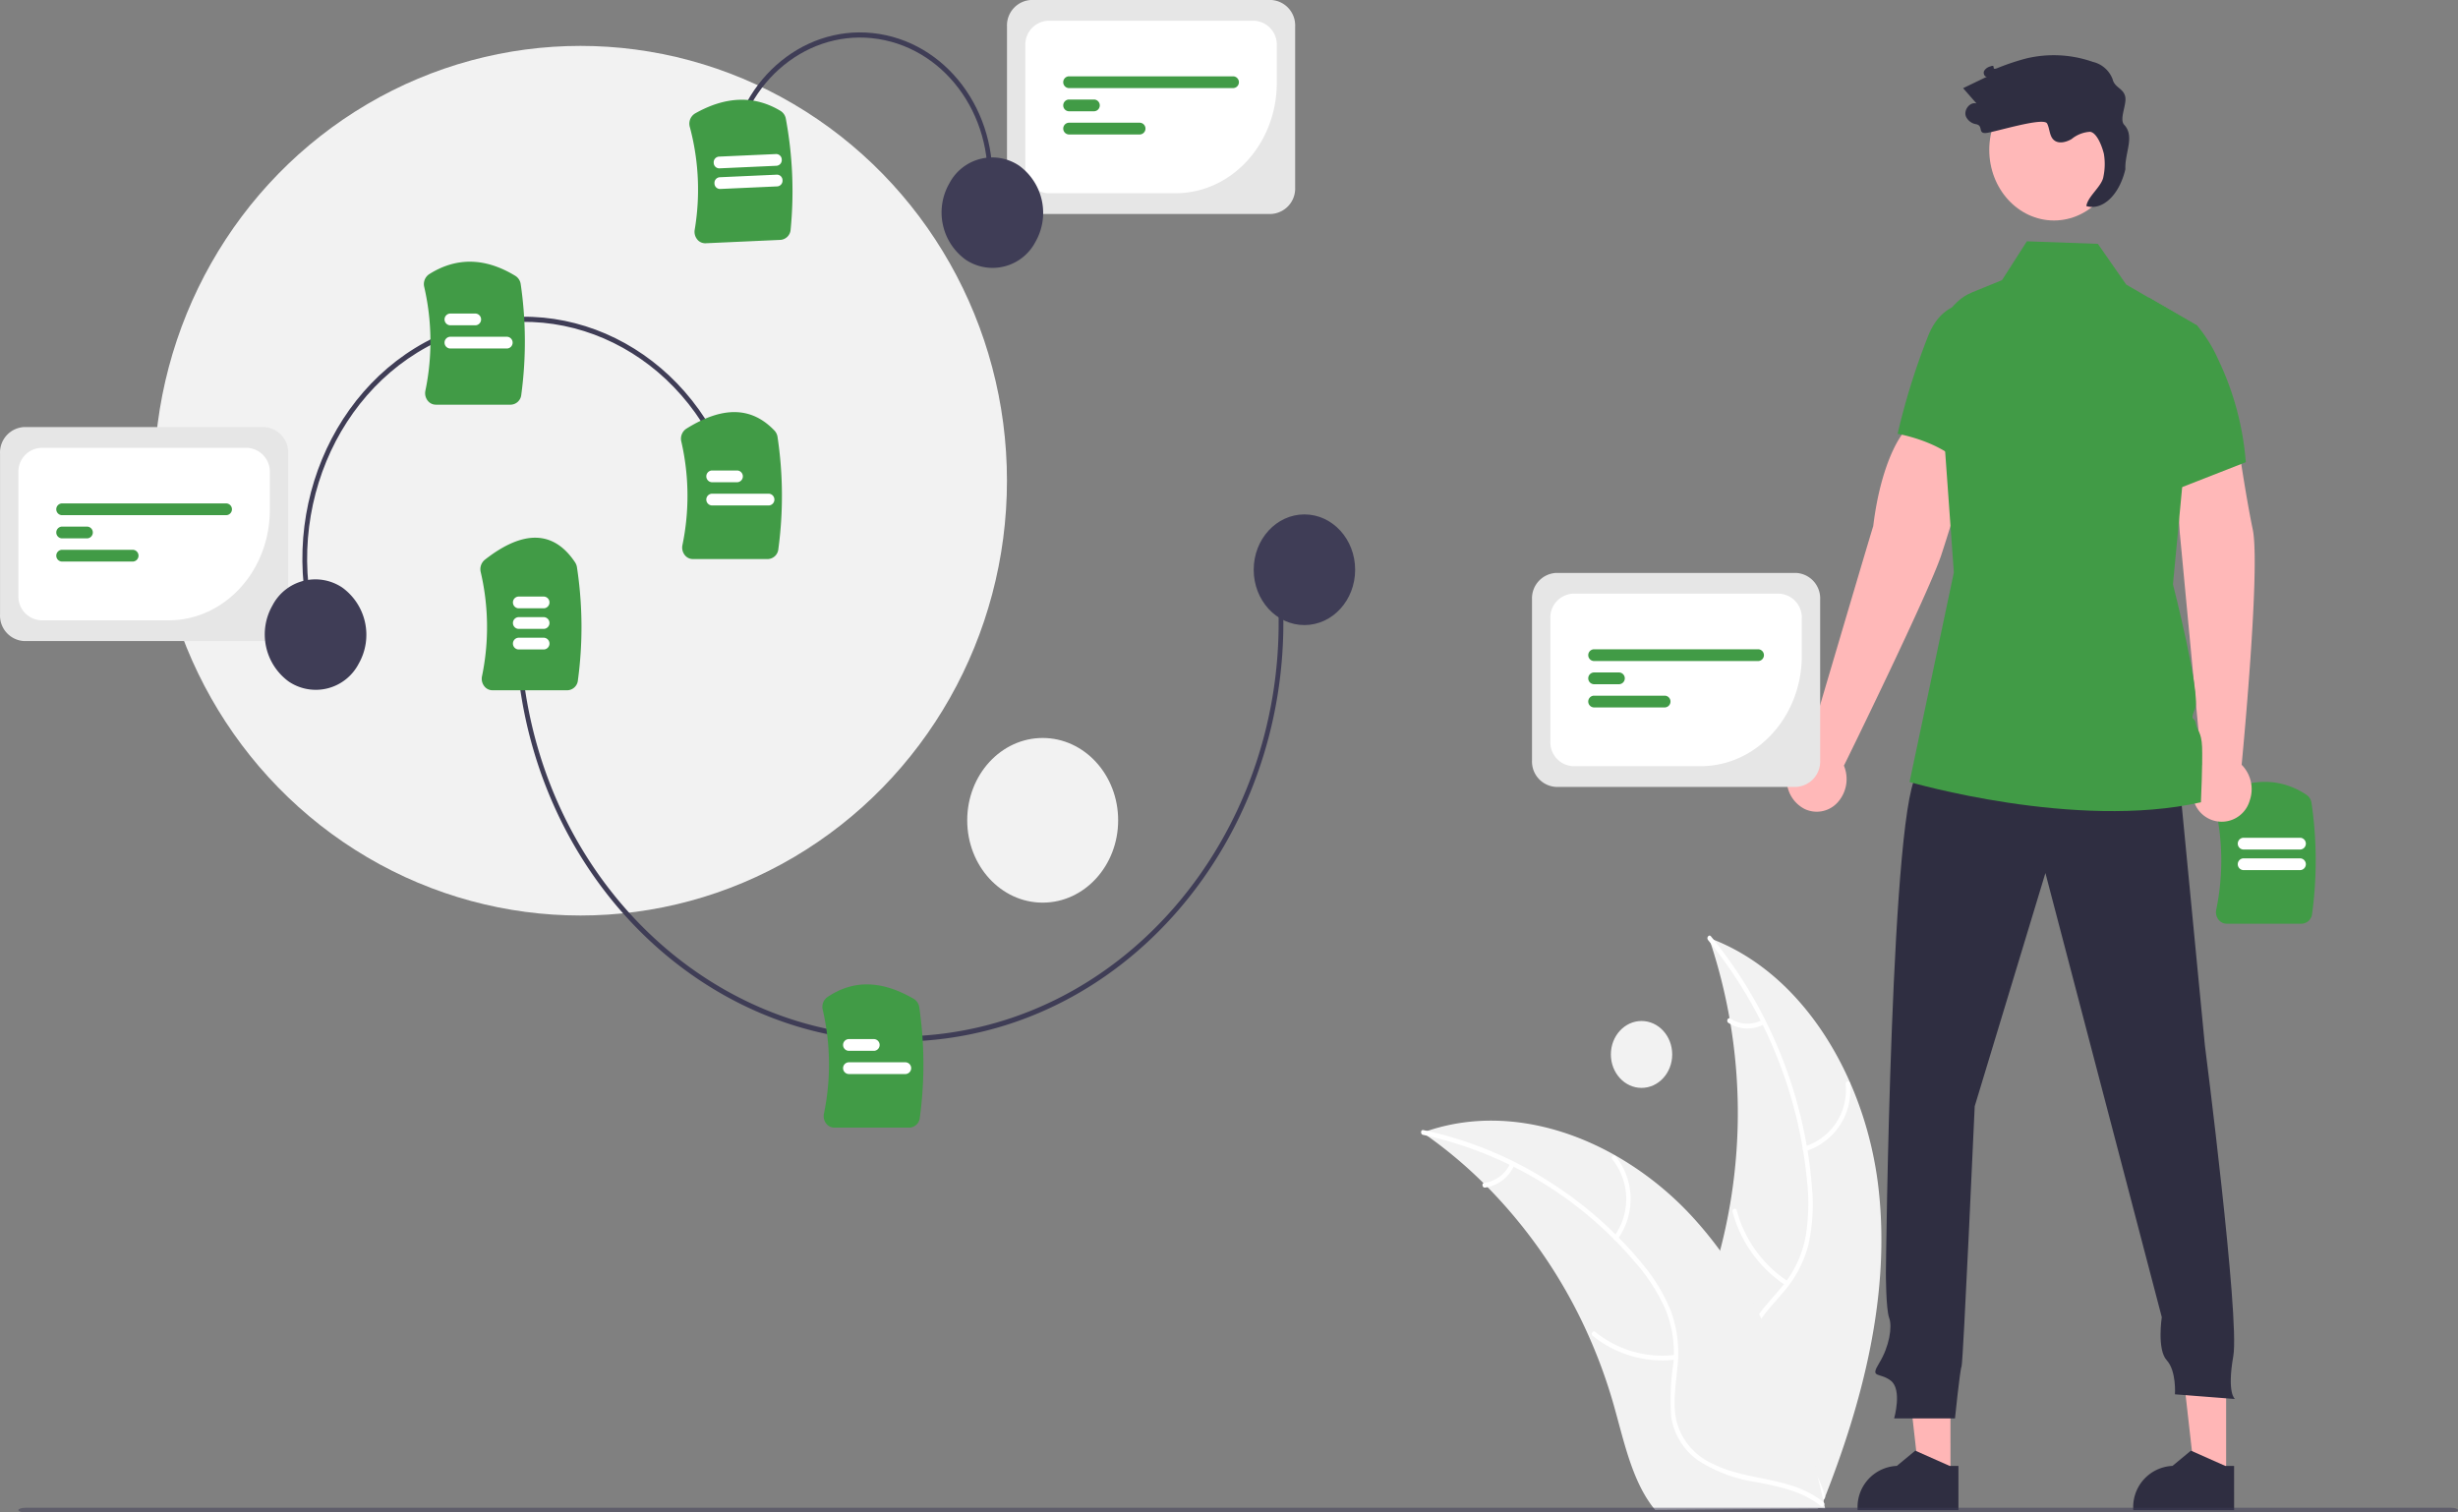 <svg xmlns="http://www.w3.org/2000/svg" width="325" height="200" viewBox="0 0 325 200">
  <rect x="0" y="0" width="325" height="200" fill="#808080" stroke="none"/>
  <g id="Group_62" data-name="Group 62" transform="translate(-30 -20)">
    <g id="Group_63" data-name="Group 63" transform="translate(30 20)">
      <path id="Path_1203" data-name="Path 1203" d="M1005.486,478.724H995.57a1.363,1.363,0,0,1-1.1-.579,1.6,1.6,0,0,1-.269-1.274,32.052,32.052,0,0,0-.131-13.61,1.567,1.567,0,0,1,.755-1.746c4.142-2.115,7.946-2.06,11.305.163a1.549,1.549,0,0,1,.668,1.072,52.5,52.5,0,0,1,.081,14.657A1.446,1.446,0,0,1,1005.486,478.724Z" transform="translate(-701.168 -356.577)" fill="#419b46"/>
      <path id="Path_1204" data-name="Path 1204" d="M1012,491.251h-7.582a.779.779,0,0,1,0-1.552H1012a.779.779,0,0,1,0,1.552Z" transform="translate(-707.827 -376.193)" fill="#fff"/>
      <path id="Path_1205" data-name="Path 1205" d="M1012,483.251h-7.582a.779.779,0,0,1,0-1.552H1012a.779.779,0,0,1,0,1.552Z" transform="translate(-707.827 -370.915)" fill="#fff"/>
      <ellipse id="Ellipse_50" data-name="Ellipse 50" cx="56.391" cy="57.497" rx="56.391" ry="57.497" transform="translate(20.36 6.069)" fill="#f2f2f2"/>
      <ellipse id="Ellipse_51" data-name="Ellipse 51" cx="9.978" cy="10.887" rx="9.978" ry="10.887" transform="translate(127.887 97.587)" fill="#f2f2f2"/>
      <ellipse id="Ellipse_52" data-name="Ellipse 52" cx="4.054" cy="4.423" rx="4.054" ry="4.423" transform="translate(212.993 135.011)" fill="#f2f2f2"/>
      <path id="Path_1206" data-name="Path 1206" d="M795.145,553.422c-1.709-14.252-9.894-28.25-22.388-32.8a71.908,71.908,0,0,1,.264,45.468c-1.883,5.668-4.517,11.757-2.682,17.443a14.317,14.317,0,0,0,6.977,7.906,37.832,37.832,0,0,0,9.849,3.228l.665.592C793.085,582.076,796.854,567.675,795.145,553.422Z" transform="translate(-546.801 -396.593)" fill="#f2f2f2"/>
      <path id="Path_1207" data-name="Path 1207" d="M778.895,520.3a59.121,59.121,0,0,1,13.084,31.767,26.568,26.568,0,0,1-.209,7.634,14.436,14.436,0,0,1-3.149,6.507c-1.426,1.732-3.069,3.323-4.085,5.4a9.269,9.269,0,0,0-.342,6.991,22.435,22.435,0,0,0,4.56,7.32c2.036,2.425,4.186,4.909,5.065,8.137.106.391.656.188.55-.2-1.528-5.616-6.553-8.777-8.97-13.829a9.367,9.367,0,0,1-.582-7.6c.9-2.189,2.593-3.832,4.051-5.572a15.29,15.29,0,0,0,3.3-6.237,24.531,24.531,0,0,0,.478-7.6,59.981,59.981,0,0,0-13.365-33.2c-.25-.3-.63.178-.381.478Z" transform="translate(-553.061 -396.004)" fill="#fff"/>
      <path id="Path_1208" data-name="Path 1208" d="M819.618,585.63a8.455,8.455,0,0,0,5.872-8.938.291.291,0,1,0-.58.036,7.825,7.825,0,0,1-5.478,8.3c-.363.1-.175.7.186.6Z" transform="translate(-580.879 -433.4)" fill="#fff"/>
      <path id="Path_1209" data-name="Path 1209" d="M796.77,635.474a16.219,16.219,0,0,1-6.754-9.38c-.108-.391-.658-.188-.55.2a16.862,16.862,0,0,0,7.047,9.745C796.836,636.248,797.092,635.68,796.77,635.474Z" transform="translate(-560.382 -466.046)" fill="#fff"/>
      <path id="Path_1210" data-name="Path 1210" d="M791.824,552.066a4.086,4.086,0,0,1-4.177-.2c-.321-.211-.576.358-.258.568a4.578,4.578,0,0,0,4.62.235.335.335,0,0,0,.182-.4.287.287,0,0,0-.368-.2Z" transform="translate(-558.862 -417.178)" fill="#fff"/>
      <path id="Path_1211" data-name="Path 1211" d="M658.067,593.219c.2.138.393.275.591.418a58.946,58.946,0,0,1,7.456,6.268c.182.175.365.356.542.536a66.685,66.685,0,0,1,13.4,19.748,68.435,68.435,0,0,1,3.308,9.163c1.226,4.338,2.239,9.149,4.637,12.688a10.956,10.956,0,0,0,.8,1.064l21.477-.15c.049-.027.1-.049.146-.076l.858.037c-.035-.166-.075-.336-.111-.5-.02-.1-.045-.192-.065-.288-.015-.064-.03-.128-.04-.187,0-.021-.01-.043-.015-.059-.01-.059-.025-.112-.035-.165q-.332-1.433-.683-2.867c0-.005,0-.005,0-.011a100.677,100.677,0,0,0-7.474-21c-.1-.2-.2-.4-.307-.6a62.546,62.546,0,0,0-5.141-8.391q-1.584-2.162-3.362-4.142a42.119,42.119,0,0,0-10.477-8.45c-7.729-4.384-16.657-6.022-24.874-3.254C658.483,593.072,658.277,593.143,658.067,593.219Z" transform="translate(-469.964 -443.452)" fill="#f2f2f2"/>
      <path id="Path_1212" data-name="Path 1212" d="M657.666,595.917a50.838,50.838,0,0,1,27.975,16.769,24.483,24.483,0,0,1,4.045,6.233,15.121,15.121,0,0,1,1.076,7.264,31.543,31.543,0,0,0-.28,7,8.622,8.622,0,0,0,3.584,5.807,19.267,19.267,0,0,0,7.68,2.849c2.964.6,6.051,1.17,8.534,3.17.3.242.628-.281.328-.523-4.319-3.48-10.076-2.7-14.793-5.149a8.456,8.456,0,0,1-4.66-5.688c-.489-2.34-.044-4.763.16-7.11a16.181,16.181,0,0,0-.81-7.145,22.833,22.833,0,0,0-3.811-6.38,51.474,51.474,0,0,0-12.208-10.825,50.167,50.167,0,0,0-16.781-6.9c-.366-.077-.4.556-.041.632Z" transform="translate(-469.513 -445.852)" fill="#fff"/>
      <path id="Path_1213" data-name="Path 1213" d="M739.029,616.268a9.089,9.089,0,0,0-.243-10.994c-.25-.3-.693.106-.443.409a8.415,8.415,0,0,1,.207,10.227A.3.3,0,0,0,739.029,616.268Z" transform="translate(-525.158 -452.377)" fill="#fff"/>
      <path id="Path_1214" data-name="Path 1214" d="M740.812,676.657a14.084,14.084,0,0,1-10.569-3.052c-.3-.241-.629.282-.328.523a14.646,14.646,0,0,0,11,3.152c.372-.048.262-.67-.107-.623Z" transform="translate(-519.327 -497.49)" fill="#fff"/>
      <path id="Path_1215" data-name="Path 1215" d="M687.109,607.983a4.427,4.427,0,0,1-3.446,2.582c-.372.043-.262.665.107.623a4.958,4.958,0,0,0,3.818-2.848.347.347,0,0,0-.076-.44.277.277,0,0,0-.4.083Z" transform="translate(-487.42 -454.145)" fill="#fff"/>
      <path id="Path_1216" data-name="Path 1216" d="M980.332,366.236l-2.9-30.675-.767-12.625,8.13-1.6s1.217,8.679,2.282,13.772c1.051,5.026-1.4,30.458-1.465,31.129a4.586,4.586,0,0,1,1.059,4.756,3.847,3.847,0,0,1-7.389,0,4.587,4.587,0,0,1,1.055-4.757Z" transform="translate(-689.218 -265.108)" fill="#ffb8b8"/>
      <path id="Path_1217" data-name="Path 1217" d="M720.677,540.337h-4.136l-1.968-17.405h6.1Z" transform="translate(-462.784 -345.022)" fill="#ffb6b6"/>
      <path id="Path_1218" data-name="Path 1218" d="M855.842,727.768H842.506v-.184a5.443,5.443,0,0,1,5.19-5.663h0l2.436-2.016,4.545,2.017h1.164Z" transform="translate(-596.894 -528.078)" fill="#2f2e41"/>
      <path id="Path_1219" data-name="Path 1219" d="M837.575,540.337H833.44l-1.967-17.405h6.1Z" transform="translate(-543.232 -345.022)" fill="#ffb6b6"/>
      <path id="Path_1220" data-name="Path 1220" d="M972.738,727.768H959.4v-.184a5.443,5.443,0,0,1,5.19-5.663h0l2.436-2.016,4.545,2.017h1.164Z" transform="translate(-677.341 -528.078)" fill="#2f2e41"/>
      <path id="Path_1221" data-name="Path 1221" d="M890.105,454.511l3.479,36.056s4.631,36.1,3.761,41.084.217,5.693.217,5.693l-7.935-.617s.217-3.084-1.087-4.507-.652-5.693-.652-5.693L872.5,467.795l-9.348,30.838s-1.522,33.921-1.739,34.4-.87,6.879-.87,6.879h-8.044s1.087-3.8-.435-4.981-2.826-.237-1.522-2.372,1.739-4.744,1.3-5.93-.435-5.93-.435-5.93.652-64.047,4.348-66.182S890.105,454.511,890.105,454.511Z" transform="translate(-602.053 -352.35)" fill="#2f2e41"/>
      <ellipse id="Ellipse_53" data-name="Ellipse 53" cx="8.556" cy="9.335" rx="8.556" ry="9.335" transform="translate(263.024 10.485)" fill="#ffb8b8"/>
      <path id="Path_1222" data-name="Path 1222" d="M978.774,293.488l-8.415,3.293-2.563,1-1.871-26.07,6.42,3.715a.139.139,0,0,1,.028.031,19.143,19.143,0,0,1,2.763,4.473A38.325,38.325,0,0,1,978.774,293.488Z" transform="translate(-681.83 -232.37)" fill="#419b46"/>
      <path id="Path_1223" data-name="Path 1223" d="M815.2,364.8s8.552-28.993,8.7-29.34c1.12-9.281,4.342-13.375,4.825-12.931l8.315,3.143s-2.473,8.546-4.148,13.622c-1.6,4.85-12.559,27.244-12.867,27.829a4.611,4.611,0,0,1-.792,4.817,3.717,3.717,0,0,1-4.407.912,4.368,4.368,0,0,1-2.354-4.166A4.276,4.276,0,0,1,815.2,364.8Z" transform="translate(-576.22 -265.878)" fill="#ffb8b8"/>
      <path id="Path_1224" data-name="Path 1224" d="M873.389,274.747s-7.2-3.85-9.992,3.711a90.8,90.8,0,0,0-3.916,12.635s7.338,1.2,9.692,5.726Z" transform="translate(-608.576 -233.725)" fill="#419b46"/>
      <path id="Path_1225" data-name="Path 1225" d="M903.067,324.033c-16.569,3.733-38.526-2.685-38.526-2.685l5.857-27.7-2.082-28.992c-.254-3.545,1.6-6.869,4.476-8.047l3.976-1.625,3.286-5.133,9.387.336,3.752,5.389,2.961,1.714,6.42,3.715.028.015v.015l-2.015,21.322-1.215,12.856s3.69,14.459,2.933,16.377-.1.99.085,2.013.746,1.088.831,3.1S903.067,324.033,903.067,324.033Z" transform="translate(-612.058 -217.942)" fill="#419b46"/>
      <path id="Path_1226" data-name="Path 1226" d="M908.55,186.727c-.676-.728.342-2.654.149-3.669-.22-1.164-1.4-1.2-1.676-2.346a3.682,3.682,0,0,0-2.623-2.3,15.6,15.6,0,0,0-8.839-.442,31.691,31.691,0,0,0-3.824,1.285c-.863.331-.031-.57-.894-.239a1.354,1.354,0,0,0-.809.586c-.155.32.054.832.381.767l-3.161,1.521,1.773,2.026c-.84-.261-1.736.832-1.4,1.714a1.785,1.785,0,0,0,1.358,1.026c.949.2.229,1.187,1.2,1.168s7.708-2.181,8.178-1.259c.335.656.3,1.526.776,2.067.611.692,1.679.439,2.457-.012a4.236,4.236,0,0,1,2.443-.962c.914.113,1.6,1.955,1.83,2.928a8.162,8.162,0,0,1-.06,2.988c-.188,1.3-2.072,2.6-2.26,3.905,2.09.631,4.333-1.376,5.159-4.866C908.617,190.409,909.99,188.278,908.55,186.727Z" transform="translate(-627.689 -170.231)" fill="#2f2e41"/>
      <path id="Path_1227" data-name="Path 1227" d="M417.893,440c-25.186,0-47.1-20.5-50.337-48.46l.619-.085c3.2,27.616,24.844,47.863,49.718,47.864a46.171,46.171,0,0,0,6.32-.435c27.436-3.782,46.936-31.211,43.47-61.146l.619-.085c3.509,30.306-16.234,58.078-44.009,61.906a46.857,46.857,0,0,1-6.4.441Z" transform="translate(-299.017 -302.269)" fill="#3f3d56"/>
      <path id="Path_1228" data-name="Path 1228" d="M507.965,557.626h-9.917a1.363,1.363,0,0,1-1.1-.579,1.6,1.6,0,0,1-.269-1.274,32.043,32.043,0,0,0-.162-13.745,1.588,1.588,0,0,1,.608-1.658c3.431-2.319,7.166-2.246,11.421.222a1.547,1.547,0,0,1,.738,1.114,52.5,52.5,0,0,1,.073,14.6A1.446,1.446,0,0,1,507.965,557.626Z" transform="translate(-387.736 -408.512)" fill="#419b46"/>
      <path id="Path_1229" data-name="Path 1229" d="M362.944,385.239h-9.917a1.363,1.363,0,0,1-1.1-.579,1.6,1.6,0,0,1-.269-1.274,32.033,32.033,0,0,0-.173-13.791,1.608,1.608,0,0,1,.546-1.612c5.1-4,9.115-3.885,11.936.346a1.617,1.617,0,0,1,.247.65,52.49,52.49,0,0,1,.124,14.944,1.446,1.446,0,0,1-1.391,1.317Z" transform="translate(-287.927 -293.962)" fill="#419b46"/>
      <path id="Path_1230" data-name="Path 1230" d="M509.37,561.5h-3.411a.779.779,0,0,1,0-1.552h3.411a.779.779,0,0,1,0,1.552Z" transform="translate(-393.775 -422.544)" fill="#fff"/>
      <path id="Path_1231" data-name="Path 1231" d="M513.541,570.516h-7.583a.779.779,0,0,1,0-1.552h7.582a.779.779,0,0,1,0,1.552Z" transform="translate(-393.775 -428.491)" fill="#fff"/>
      <path id="Path_1232" data-name="Path 1232" d="M369.37,389.5h-3.411a.779.779,0,0,1,0-1.552h3.411a.779.779,0,0,1,0,1.552Z" transform="translate(-297.428 -309.061)" fill="#fff"/>
      <path id="Path_1233" data-name="Path 1233" d="M369.37,397.5h-3.411a.779.779,0,0,1,0-1.552h3.411a.779.779,0,0,1,0,1.552Z" transform="translate(-297.428 -314.34)" fill="#fff"/>
      <path id="Path_1234" data-name="Path 1234" d="M369.37,405.5h-3.411a.779.779,0,0,1,0-1.552h3.411a.779.779,0,0,1,0,1.552Z" transform="translate(-297.428 -319.618)" fill="#fff"/>
      <path id="Path_1235" data-name="Path 1235" d="M739.333,407.061h-31.7a3.364,3.364,0,0,1-3.2-3.5v-21.3a3.364,3.364,0,0,1,3.2-3.5h31.7a3.364,3.364,0,0,1,3.2,3.5v21.3A3.364,3.364,0,0,1,739.333,407.061Z" transform="translate(-501.869 -303.001)" fill="#e6e6e6"/>
      <path id="Path_1236" data-name="Path 1236" d="M732.1,409.638H715.228a3.15,3.15,0,0,1-3-3.274V390.1a3.15,3.15,0,0,1,3-3.274h27.243a3.15,3.15,0,0,1,3,3.274v4.948C745.464,403.1,739.484,409.629,732.1,409.638Z" transform="translate(-507.236 -308.322)" fill="#fff"/>
      <path id="Path_1237" data-name="Path 1237" d="M750.806,409.989H729a.779.779,0,0,1,0-1.552h21.808a.779.779,0,0,1,0,1.552Z" transform="translate(-518.289 -322.578)" fill="#419b46"/>
      <path id="Path_1238" data-name="Path 1238" d="M732.409,419H729a.779.779,0,0,1,0-1.552h3.411a.779.779,0,0,1,0,1.552Z" transform="translate(-518.289 -328.524)" fill="#419b46"/>
      <path id="Path_1239" data-name="Path 1239" d="M738.451,428.016H729a.779.779,0,0,1,0-1.552h9.453a.779.779,0,0,1,0,1.552Z" transform="translate(-518.289 -334.471)" fill="#419b46"/>
      <ellipse id="Ellipse_54" data-name="Ellipse 54" cx="6.706" cy="7.317" rx="6.706" ry="7.317" transform="translate(165.767 68.023)" fill="#3f3d56"/>
      <path id="Path_1240" data-name="Path 1240" d="M457.431,184.06c1.867-10.34,11.062-17.07,20.539-15.033s15.645,12.07,13.778,22.41l-.612-.131c1.8-9.971-4.148-19.646-13.286-21.611s-18.006,4.526-19.806,14.5Z" transform="translate(-360.868 -164.379)" fill="#3f3d56"/>
      <path id="Path_1241" data-name="Path 1241" d="M452.126,213.368l-9.908.448a1.352,1.352,0,0,1-1.123-.529,1.6,1.6,0,0,1-.317-1.261,32.033,32.033,0,0,0-.647-13.593,1.578,1.578,0,0,1,.688-1.778c4.058-2.3,7.861-2.417,11.3-.347a1.534,1.534,0,0,1,.708,1.041,52.467,52.467,0,0,1,.637,14.64A1.459,1.459,0,0,1,452.126,213.368Z" transform="translate(-348.923 -181.648)" fill="#419b46"/>
      <path id="Path_1242" data-name="Path 1242" d="M459.028,225.5l-7.576.342a.739.739,0,0,1-.74-.743.752.752,0,0,1,.681-.808l7.576-.342a.739.739,0,0,1,.74.743.752.752,0,0,1-.681.808Z" transform="translate(-356.244 -200.853)" fill="#fff"/>
      <path id="Path_1243" data-name="Path 1243" d="M458.7,217.5l-7.576.342a.739.739,0,0,1-.74-.743.752.752,0,0,1,.681-.808l7.576-.342a.739.739,0,0,1,.74.743A.752.752,0,0,1,458.7,217.5Z" transform="translate(-356.016 -195.58)" fill="#fff"/>
      <path id="Path_1244" data-name="Path 1244" d="M609.649,184.365h-31.7a3.364,3.364,0,0,1-3.2-3.5v-21.3a3.364,3.364,0,0,1,3.2-3.5h31.7a3.364,3.364,0,0,1,3.2,3.5v21.3A3.364,3.364,0,0,1,609.649,184.365Z" transform="translate(-441.602 -156.069)" fill="#e6e6e6"/>
      <path id="Path_1245" data-name="Path 1245" d="M602.42,186.943H585.543a3.15,3.15,0,0,1-3-3.274V167.409a3.15,3.15,0,0,1,3-3.274h27.243a3.15,3.15,0,0,1,3,3.274v4.948c-.008,8.052-5.988,14.576-13.368,14.585Z" transform="translate(-446.968 -161.391)" fill="#fff"/>
      <path id="Path_1246" data-name="Path 1246" d="M621.121,187.293H599.313a.779.779,0,0,1,0-1.552h21.808a.779.779,0,0,1,0,1.552Z" transform="translate(-458.021 -175.646)" fill="#419b46"/>
      <path id="Path_1247" data-name="Path 1247" d="M602.725,196.307h-3.411a.779.779,0,0,1,0-1.552h3.411a.779.779,0,0,1,0,1.552Z" transform="translate(-458.021 -181.594)" fill="#419b46"/>
      <path id="Path_1248" data-name="Path 1248" d="M608.767,205.32h-9.453a.779.779,0,0,1,0-1.552h9.453a.779.779,0,0,1,0,1.552Z" transform="translate(-458.021 -187.54)" fill="#419b46"/>
      <path id="Path_1262" data-name="Path 1262" d="M7.3-.121a6.389,6.389,0,0,1,6.873,6.6,7.715,7.715,0,0,1-7.42,7.15,6.389,6.389,0,0,1-6.873-6.6A7.715,7.715,0,0,1,7.3-.121Z" transform="translate(121.767 30.523) rotate(-58.134)" fill="#3f3d56"/>
      <path id="Path_1249" data-name="Path 1249" d="M1076.521,742.718H755.943c-.551,0-1-.14-1-.313s.446-.313,1-.313h320.574c.551,0,1,.14,1,.313s-.447.313-1,.313Z" transform="translate(-752.514 -542.718)" fill="#3f3d56" opacity="0.5"/>
      <path id="Path_1250" data-name="Path 1250" d="M277.869,322.492c-5.729-16.525,1.9-34.989,17.05-41.24s32.068,2.078,37.8,18.6l-.583.241c-5.607-16.174-22.169-24.325-36.993-18.207s-22.294,24.189-16.687,40.363Z" transform="translate(-235.984 -237.292)" fill="#3f3d56"/>
      <path id="Path_1251" data-name="Path 1251" d="M338.979,276.694h-9.917a1.363,1.363,0,0,1-1.1-.579,1.6,1.6,0,0,1-.269-1.274,32.044,32.044,0,0,0-.155-13.714,1.578,1.578,0,0,1,.642-1.68c3.592-2.281,7.428-2.212,11.4.208a1.537,1.537,0,0,1,.715,1.1,52.5,52.5,0,0,1,.076,14.622A1.446,1.446,0,0,1,338.979,276.694Z" transform="translate(-271.446 -223.181)" fill="#419b46"/>
      <path id="Path_1252" data-name="Path 1252" d="M340.37,279.5h-3.411a.779.779,0,0,1,0-1.552h3.411a.779.779,0,0,1,0,1.552Z" transform="translate(-277.47 -236.485)" fill="#fff"/>
      <path id="Path_1253" data-name="Path 1253" d="M344.541,288.516h-7.583a.779.779,0,0,1,0-1.552h7.582a.779.779,0,0,1,0,1.552Z" transform="translate(-277.47 -242.432)" fill="#fff"/>
      <path id="Path_1254" data-name="Path 1254" d="M182.649,350.365h-31.7a3.364,3.364,0,0,1-3.2-3.5v-21.3a3.364,3.364,0,0,1,3.2-3.5h31.7a3.364,3.364,0,0,1,3.2,3.5v21.3A3.364,3.364,0,0,1,182.649,350.365Z" transform="translate(-147.744 -265.594)" fill="#e6e6e6"/>
      <path id="Path_1255" data-name="Path 1255" d="M175.42,352.943H158.543a3.15,3.15,0,0,1-3-3.274V333.409a3.15,3.15,0,0,1,3-3.274h27.243a3.15,3.15,0,0,1,3,3.274v4.948C188.779,346.409,182.8,352.934,175.42,352.943Z" transform="translate(-153.11 -270.915)" fill="#fff"/>
      <path id="Path_1256" data-name="Path 1256" d="M194.121,353.293H172.313a.779.779,0,0,1,0-1.552h21.808a.779.779,0,0,1,0,1.552Z" transform="translate(-164.163 -285.171)" fill="#419b46"/>
      <path id="Path_1257" data-name="Path 1257" d="M175.725,362.307h-3.411a.779.779,0,0,1,0-1.552h3.411a.779.779,0,0,1,0,1.552Z" transform="translate(-164.163 -291.118)" fill="#419b46"/>
      <path id="Path_1258" data-name="Path 1258" d="M181.767,371.32h-9.453a.779.779,0,0,1,0-1.552h9.453a.779.779,0,0,1,0,1.552Z" transform="translate(-164.163 -297.064)" fill="#419b46"/>
      <path id="Path_1263" data-name="Path 1263" d="M7.3-.121a6.389,6.389,0,0,1,6.873,6.6,7.715,7.715,0,0,1-7.42,7.15,6.389,6.389,0,0,1-6.873-6.6A7.715,7.715,0,0,1,7.3-.121Z" transform="translate(32.279 86.318) rotate(-58.134)" fill="#3f3d56"/>
      <path id="Path_1259" data-name="Path 1259" d="M447.994,335.676h-9.917a1.363,1.363,0,0,1-1.1-.579,1.6,1.6,0,0,1-.269-1.274,32.047,32.047,0,0,0-.15-13.69,1.586,1.586,0,0,1,.662-1.694c4.817-3.009,8.632-2.926,11.662.254a1.562,1.562,0,0,1,.4.842,52.5,52.5,0,0,1,.106,14.824,1.446,1.446,0,0,1-1.391,1.317Z" transform="translate(-346.474 -261.749)" fill="#419b46"/>
      <path id="Path_1260" data-name="Path 1260" d="M451.37,340.5h-3.411a.779.779,0,0,1,0-1.552h3.411a.779.779,0,0,1,0,1.552Z" transform="translate(-353.859 -276.732)" fill="#fff"/>
      <path id="Path_1261" data-name="Path 1261" d="M455.541,349.516h-7.583a.779.779,0,0,1,0-1.552h7.582a.779.779,0,0,1,0,1.552Z" transform="translate(-353.859 -282.678)" fill="#fff"/>
    </g>
  </g>
</svg>
